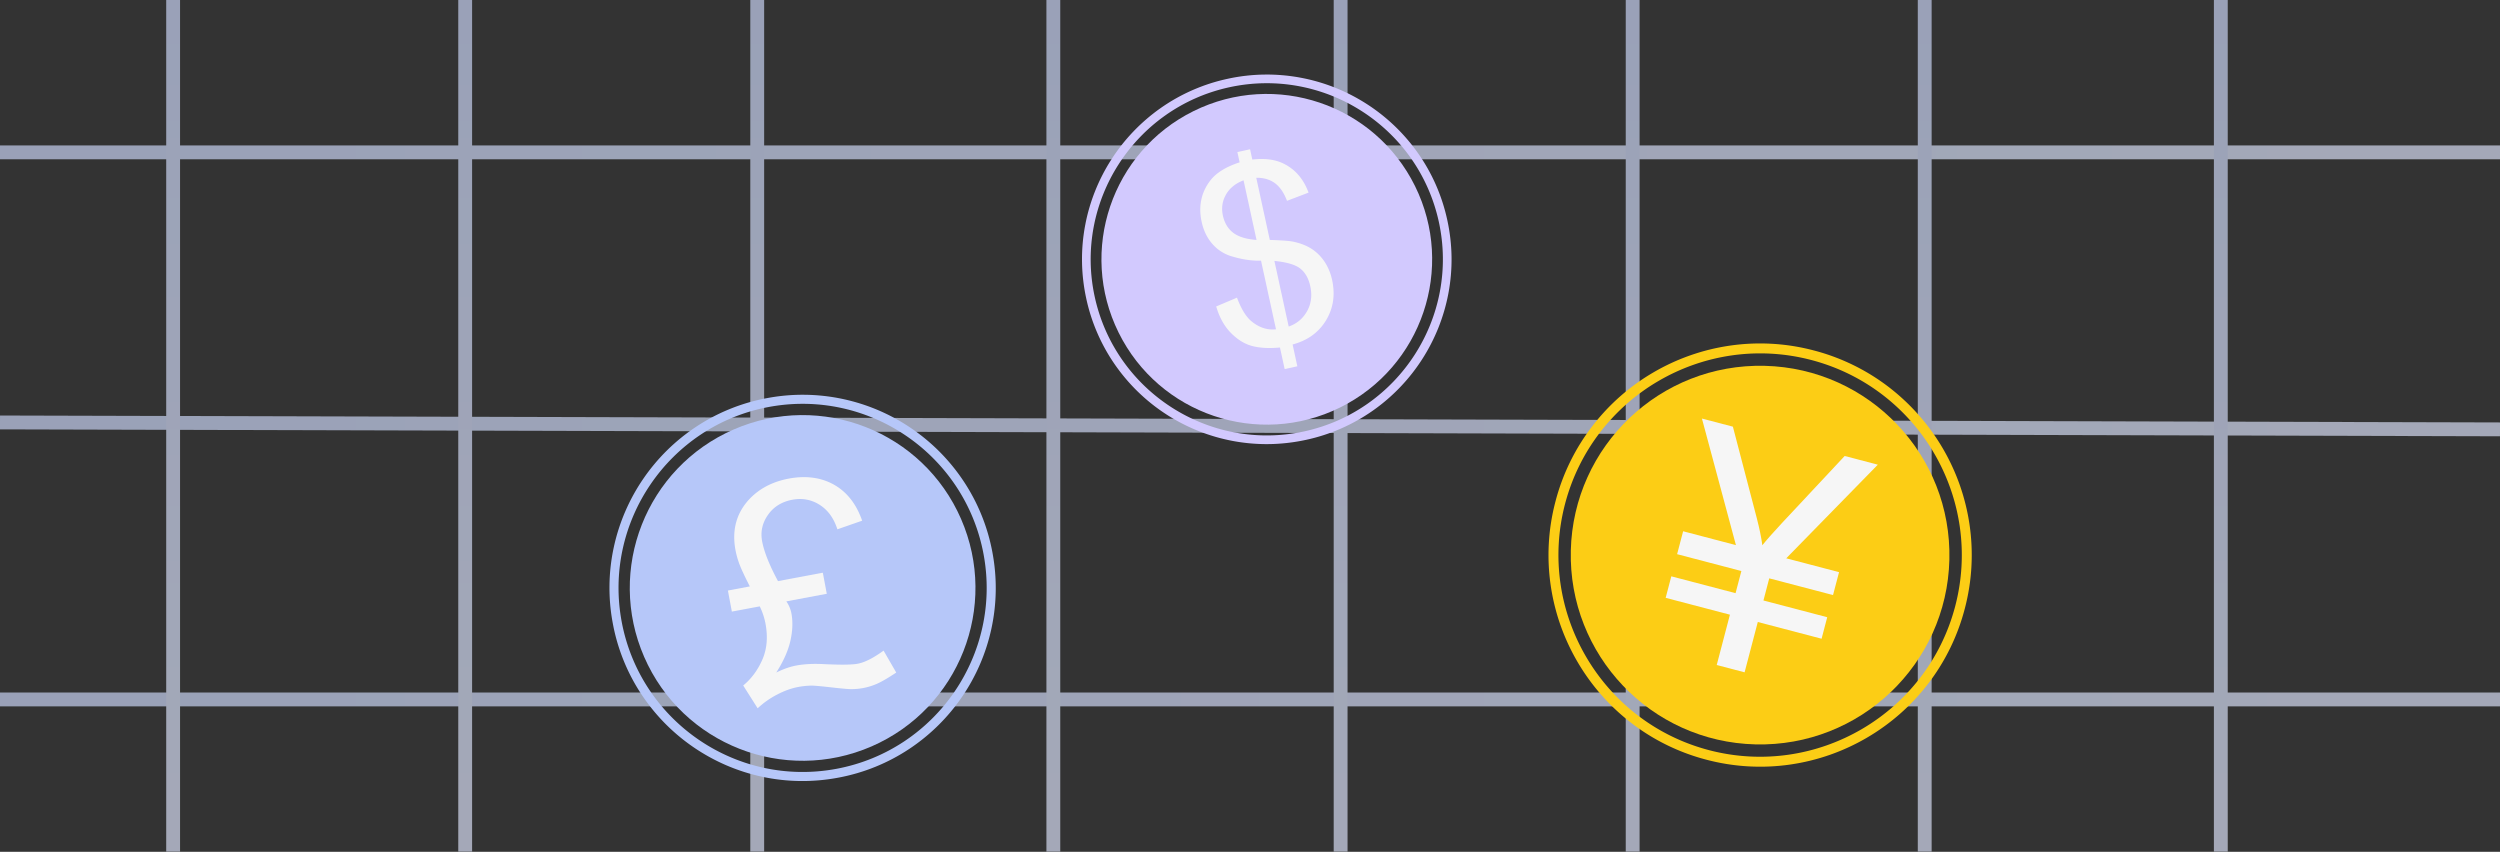 <svg xmlns="http://www.w3.org/2000/svg" width="361" height="123" fill="none"><rect width="100%" height="100%" fill="#333333" stroke="none"/><g opacity=".8"><g opacity=".81" stroke-width="2"><path d="M0 22h361" stroke="url(#a)"></path><path d="m0 61 361 1" stroke="url(#b)"></path><path d="M0 101h361" stroke="url(#c)"></path><path d="M193.586 0v123" stroke="url(#d)"></path><path d="M25 0v123" stroke="url(#e)"></path><path d="M235.757 0v123" stroke="url(#f)"></path><path d="M67.172 0v123" stroke="url(#g)"></path><path d="M277.929 0v123" stroke="url(#h)"></path><path d="M109.343 0v123" stroke="url(#i)"></path><path d="M320.686 0v123" stroke="url(#j)"></path><path d="M152.101 0v123" stroke="url(#k)"></path></g></g><path d="M125.864 107.777c12.635-5.504 18.416-20.208 12.913-32.843-5.504-12.635-20.208-18.416-32.843-12.913-12.635 5.504-18.416 20.208-12.913 32.843 5.504 12.635 20.208 18.416 32.843 12.913z" fill="#B6C7F9"></path><path d="M139.147 69.487a27.88 27.88 0 0 0-7.507-7.608 27.894 27.894 0 0 0-9.813-4.238 27.703 27.703 0 0 0-11.072-.152 27.701 27.701 0 0 0-10.263 4.155 27.947 27.947 0 0 0-11.848 17.32 27.7 27.7 0 0 0-.152 11.07 27.7 27.7 0 0 0 4.155 10.264 27.971 27.971 0 0 0 3.4 4.182 28.076 28.076 0 0 0 8.791 6.011 27.847 27.847 0 0 0 5.13 1.653c3.647.796 7.371.847 11.071.153a27.69 27.69 0 0 0 10.263-4.156 27.922 27.922 0 0 0 7.61-7.507 27.859 27.859 0 0 0 4.238-9.812c.796-3.648.847-7.372.153-11.071a27.694 27.694 0 0 0-4.156-10.264zm-18.349 41.528c-14.403 2.702-28.32-6.818-31.023-21.221-2.702-14.403 6.816-28.32 21.221-31.023 14.405-2.703 28.321 6.816 31.023 21.22 2.703 14.405-6.817 28.321-21.221 31.024z" fill="#B6C7F9"></path><path d="m112.342 83.914 6.475-1.215.57 3.042-5.837 1.096c.373.553.617 1.131.73 1.735.224 1.193.177 2.508-.143 3.943-.32 1.436-1 2.968-2.042 4.597 1.025-.505 1.983-.84 2.874-1.008 1.137-.213 2.451-.282 3.941-.207 2.462.12 4.112.102 4.947-.055 1.014-.19 2.258-.821 3.732-1.892l1.828 3.167c-1.161.771-2.072 1.304-2.732 1.598a9.1 9.1 0 0 1-2.02.634 9.658 9.658 0 0 1-1.778.163c-.382.001-1.317-.083-2.803-.251-1.486-.168-2.441-.254-2.868-.26-.665.011-1.318.078-1.963.2-.986.184-2.006.553-3.058 1.105a12.473 12.473 0 0 0-2.79 1.971l-2.086-3.29c1.18-.973 2.101-2.22 2.767-3.743.665-1.523.815-3.256.45-5.203a9.907 9.907 0 0 0-.828-2.482l-4.028.756-.571-3.042 3.165-.594c-.74-1.45-1.238-2.517-1.494-3.199a12.285 12.285 0 0 1-.573-2.03c-.535-2.852.102-5.276 1.912-7.276 1.46-1.593 3.396-2.616 5.808-3.069 2.412-.452 4.653-.166 6.52.894 1.865 1.062 3.215 2.79 4.047 5.188l-3.575 1.245c-.514-1.605-1.37-2.785-2.569-3.54-1.198-.754-2.51-.997-3.935-.73-1.521.286-2.694 1.013-3.517 2.183-.823 1.168-1.105 2.444-.845 3.83.285 1.52 1.049 3.434 2.29 5.74h-.001z" fill="#F6F6F6"></path><path d="M193.507 58.844c11.819-5.844 16.663-20.162 10.82-31.981-5.844-11.82-20.162-16.664-31.982-10.82-11.819 5.843-16.663 20.162-10.82 31.98 5.844 11.82 20.162 16.664 31.982 10.82z" fill="#D2C9FE"></path><path d="M204.728 22.072a26.68 26.68 0 0 0-7.39-7.068 26.673 26.673 0 0 0-9.501-3.78 26.495 26.495 0 0 0-10.591.16 26.5 26.5 0 0 0-9.7 4.259 26.714 26.714 0 0 0-7.067 7.39 26.87 26.87 0 0 0-2.343 4.55 26.595 26.595 0 0 0-1.438 4.95c-.66 3.511-.606 7.074.161 10.593a26.508 26.508 0 0 0 4.258 9.699 26.746 26.746 0 0 0 16.891 10.848c3.511.66 7.073.606 10.592-.16a26.498 26.498 0 0 0 9.699-4.26 26.675 26.675 0 0 0 7.068-7.39 26.944 26.944 0 0 0 2.343-4.549 26.748 26.748 0 0 0 1.438-4.951c.66-3.51.605-7.073-.161-10.592a26.51 26.51 0 0 0-4.259-9.7zm-16.394 40.22c-13.699 2.983-27.272-5.735-30.256-19.434-2.984-13.698 5.733-27.272 19.433-30.256 13.7-2.984 27.272 5.733 30.256 19.433 2.984 13.7-5.734 27.273-19.433 30.257z" fill="#D2C9FE"></path><path d="m185.505 53.294-.678-3.113c-1.6.143-2.94.07-4.024-.22-1.083-.289-2.101-.916-3.054-1.88-.954-.964-1.663-2.24-2.13-3.829l3.002-1.27c.606 1.62 1.3 2.755 2.082 3.405 1.117.916 2.3 1.304 3.55 1.165l-2.159-9.91c-1.333.036-2.749-.173-4.249-.633a5.874 5.874 0 0 1-2.792-1.802c-.75-.863-1.261-1.917-1.532-3.163-.482-2.214-.089-4.177 1.18-5.89.848-1.15 2.281-2.056 4.3-2.712l-.324-1.488 1.834-.4.324 1.488c1.848-.222 3.399-.004 4.653.653 1.606.834 2.764 2.207 3.469 4.118l-3.112 1.185c-.451-1.182-1.038-2.036-1.762-2.56-.725-.525-1.617-.781-2.677-.767l1.955 8.976c1.654.051 2.757.13 3.313.238 1.062.216 1.964.563 2.709 1.04a6.407 6.407 0 0 1 1.884 1.873c.513.77.875 1.645 1.089 2.625.469 2.156.175 4.104-.883 5.844-1.059 1.74-2.666 2.9-4.822 3.477l.686 3.148-1.834.4.002.002zm-5.937-27.255c-1.171.448-2.019 1.14-2.545 2.075-.526.936-.673 1.94-.439 3.012.233 1.072.72 1.884 1.47 2.47.749.585 1.879.936 3.39 1.055l-1.876-8.613zm6.52 21.115c1.179-.414 2.064-1.157 2.658-2.227.594-1.072.747-2.27.458-3.597-.246-1.13-.724-1.976-1.432-2.54-.709-.565-1.959-.935-3.748-1.114l2.064 9.478z" fill="#F6F6F6"></path><path d="M253.482 107.49c15.096.373 27.635-11.562 28.008-26.658.373-15.095-11.562-27.634-26.658-28.007-15.095-.373-27.634 11.562-28.007 26.657-.373 15.096 11.562 27.635 26.657 28.008z" fill="#FCCD15"></path><path d="M284.406 75.791a30.697 30.697 0 0 0-1.408-5.735 30.716 30.716 0 0 0-10.193-14.113 30.349 30.349 0 0 0-10.894-5.34 30.35 30.35 0 0 0-12.112-.694 30.597 30.597 0 0 0-11.053 3.87 30.512 30.512 0 0 0-8.795 7.732 30.334 30.334 0 0 0-5.339 10.893 30.335 30.335 0 0 0-.694 12.112 30.616 30.616 0 0 0 1.407 5.734 30.795 30.795 0 0 0 5.888 10.073 30.486 30.486 0 0 0 4.306 4.041 30.337 30.337 0 0 0 10.893 5.339 30.337 30.337 0 0 0 12.112.694 30.632 30.632 0 0 0 5.735-1.407 30.74 30.74 0 0 0 10.073-5.888 30.563 30.563 0 0 0 4.041-4.306 30.352 30.352 0 0 0 5.339-10.893 30.354 30.354 0 0 0 .694-12.112zm-37.631 32.529c-15.531-4.073-24.854-20.024-20.781-35.555 4.073-15.531 20.022-24.854 35.555-20.78 15.533 4.072 24.854 20.021 20.781 35.554-4.074 15.532-20.024 24.854-35.555 20.781z" fill="#FCCD15"></path><path d="m247.895 96.027 1.906-7.266-9.278-2.433.814-3.107 9.279 2.433.838-3.197-9.278-2.434.868-3.308 7.624 2-4.909-18.276 4.471 1.172 3.459 13.236c.385 1.504.651 2.799.796 3.889.55-.701 1.48-1.754 2.79-3.164l9.098-9.727 4.785 1.255-13.222 13.52 7.624 2-.868 3.308-9.211-2.415-.838 3.197 9.211 2.416-.815 3.106-9.211-2.415-1.906 7.266-4.023-1.055h-.004z" fill="#F6F6F6"></path><defs><linearGradient id="f" x1="235.254" y1=".856" x2="235.254" y2="123" gradientUnits="userSpaceOnUse"><stop stop-color="#D1DDFF"></stop><stop offset="1" stop-color="#E1E8FF"></stop></linearGradient><linearGradient id="a" x1="2.513" y1="22" x2="361" y2="22" gradientUnits="userSpaceOnUse"><stop stop-color="#D1DDFF"></stop><stop offset="1" stop-color="#E1E8FF"></stop></linearGradient><linearGradient id="c" x1="2.513" y1="101" x2="361" y2="101" gradientUnits="userSpaceOnUse"><stop stop-color="#D1DDFF"></stop><stop offset="1" stop-color="#E1E8FF"></stop></linearGradient><linearGradient id="d" x1="193.082" y1=".856" x2="193.082" y2="123" gradientUnits="userSpaceOnUse"><stop stop-color="#D1DDFF"></stop><stop offset="1" stop-color="#E1E8FF"></stop></linearGradient><linearGradient id="e" x1="24.497" y1=".856" x2="24.497" y2="123" gradientUnits="userSpaceOnUse"><stop stop-color="#D1DDFF"></stop><stop offset="1" stop-color="#E1E8FF"></stop></linearGradient><linearGradient id="b" x1="2.513" y1="61.504" x2="361" y2="61.504" gradientUnits="userSpaceOnUse"><stop stop-color="#D1DDFF"></stop><stop offset="1" stop-color="#E1E8FF"></stop></linearGradient><linearGradient id="g" x1="66.668" y1=".856" x2="66.668" y2="123" gradientUnits="userSpaceOnUse"><stop stop-color="#D1DDFF"></stop><stop offset="1" stop-color="#E1E8FF"></stop></linearGradient><linearGradient id="h" x1="277.425" y1=".856" x2="277.425" y2="123" gradientUnits="userSpaceOnUse"><stop stop-color="#D1DDFF"></stop><stop offset="1" stop-color="#E1E8FF"></stop></linearGradient><linearGradient id="i" x1="108.84" y1=".856" x2="108.84" y2="123" gradientUnits="userSpaceOnUse"><stop stop-color="#D1DDFF"></stop><stop offset="1" stop-color="#E1E8FF"></stop></linearGradient><linearGradient id="j" x1="320.183" y1=".856" x2="320.183" y2="123" gradientUnits="userSpaceOnUse"><stop stop-color="#D1DDFF"></stop><stop offset="1" stop-color="#E1E8FF"></stop></linearGradient><linearGradient id="k" x1="151.597" y1=".856" x2="151.597" y2="123" gradientUnits="userSpaceOnUse"><stop stop-color="#D1DDFF"></stop><stop offset="1" stop-color="#E1E8FF"></stop></linearGradient></defs></svg>